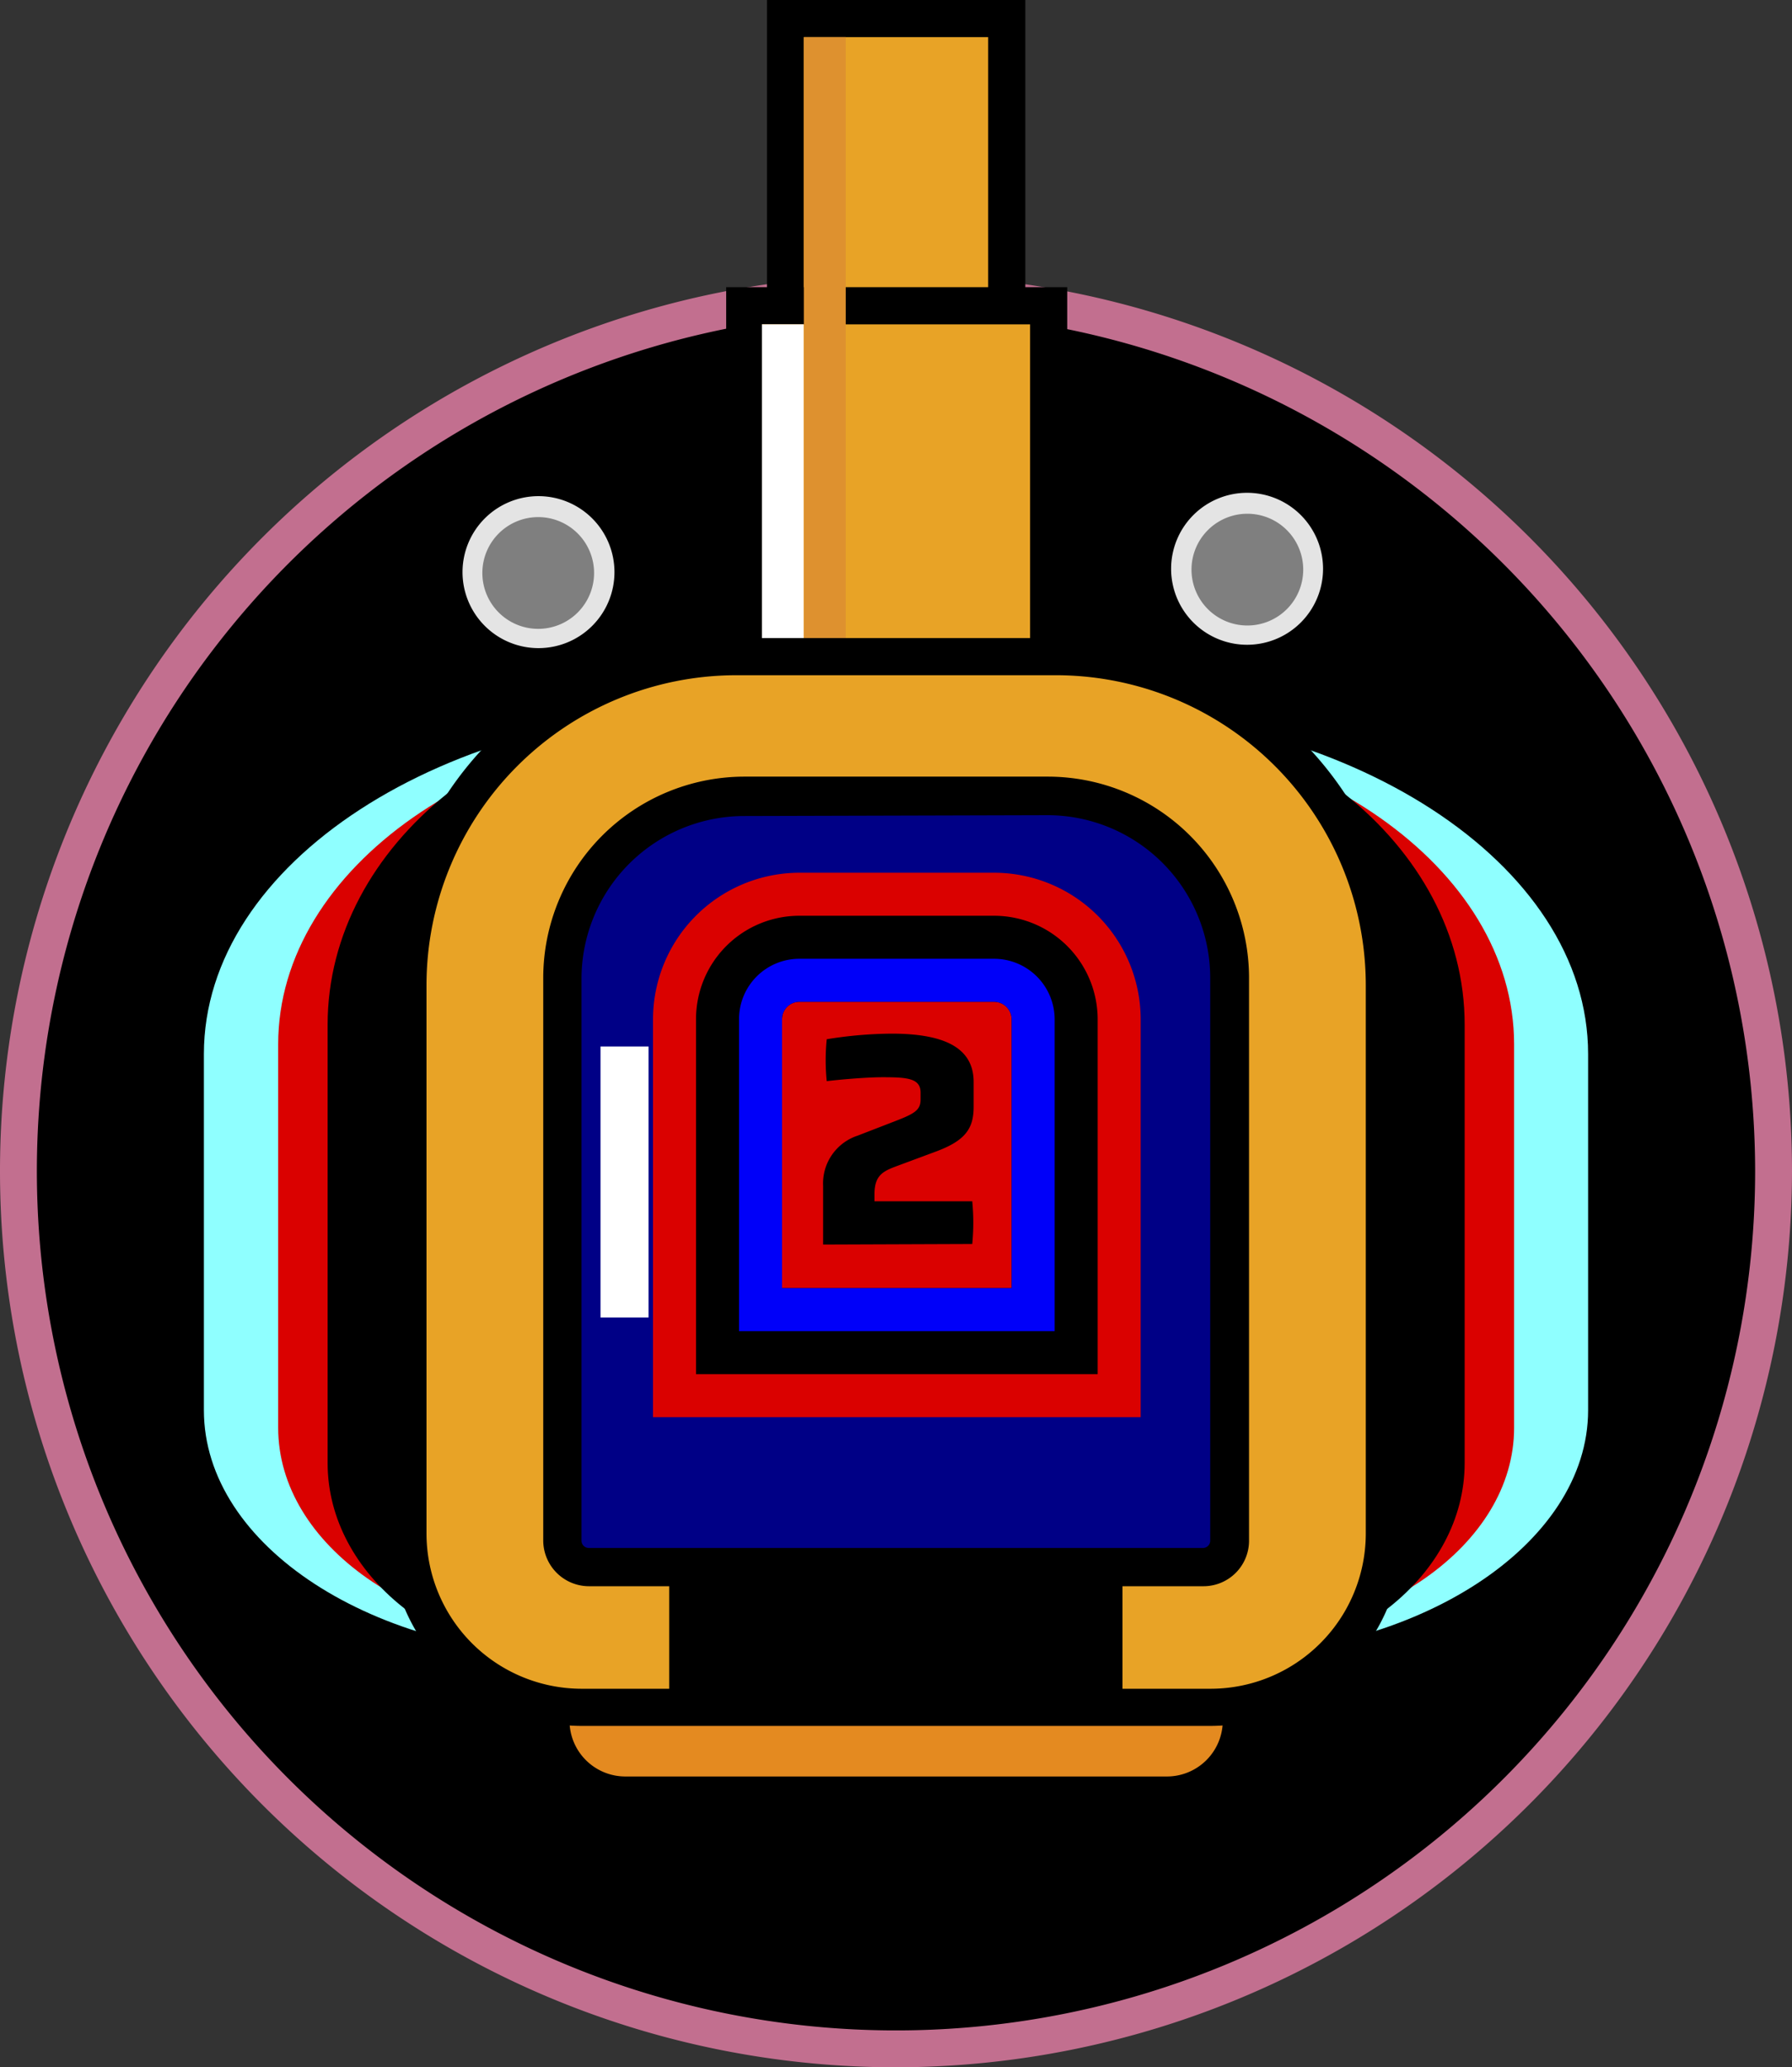 <svg xmlns="http://www.w3.org/2000/svg" viewBox="0 0 64.16 74"><rect x="0" y="0" width="64.16" height="74" fill="#333333" stroke="none"/><defs><style>.cls-1{isolation:isolate;}.cls-2{fill:#c26f8f;}.cls-3{fill:#7f7f7f;}.cls-4{fill:#e4e4e4;}.cls-5{fill:#e8a326;}.cls-6{fill:#fff;}.cls-7{mix-blend-mode:multiply;}.cls-8{fill:#de912f;}.cls-9{fill:#e48a20;}.cls-10{fill:#8fffff;}.cls-11{fill:#da0100;}.cls-12{fill:#000086;}.cls-13{fill:#0000f9;}</style></defs><title>tower-tier-2-shot-frame-3</title><g class="cls-1"><g id="Layer_2" data-name="Layer 2"><g id="Layer_1-2" data-name="Layer 1"><g id="tower-tier-2-shot-frame-3"><g id="foundation"><circle cx="32.08" cy="41.92" r="31.42"/><path class="cls-2" d="M32.08,74A32.08,32.08,0,1,1,64.16,41.92,32.12,32.12,0,0,1,32.08,74Zm0-62.84A30.76,30.76,0,1,0,62.84,41.92,30.79,30.79,0,0,0,32.08,11.16Z"/></g><g id="lights"><g id="left-light"><circle class="cls-3" cx="19.27" cy="20.48" r="2.34"/><path class="cls-4" d="M19.27,23.2A2.72,2.72,0,1,1,22,20.48,2.72,2.72,0,0,1,19.27,23.2Zm0-4.69a2,2,0,1,0,2,2A2,2,0,0,0,19.27,18.51Z"/></g><g id="right-light"><circle class="cls-3" cx="44.66" cy="20.37" r="2.34"/><path class="cls-4" d="M44.66,23.08a2.72,2.72,0,1,1,2.71-2.71A2.72,2.72,0,0,1,44.66,23.08Zm0-4.69a2,2,0,1,0,2,2A2,2,0,0,0,44.66,18.39Z"/></g></g><g id="tower"><g id="barrel"><rect class="cls-5" x="28.12" y="0.66" width="7.93" height="10.71"/><path d="M35.38,1.33v9.38h-6.6V1.33h6.6M36.71,0H27.46V12h9.25V0Z"/><rect class="cls-5" x="26.62" y="10.95" width="10.93" height="13.34"/><path d="M36.88,11.61v12h-9.6v-12h9.6m1.33-1.33H26V25H38.21V10.28Z"/><rect class="cls-6" x="27.28" y="11.61" width="1.5" height="11.28"/><g class="cls-7"><rect class="cls-6" x="29.23" y="1.77" width="0.62" height="20.68"/><polygon class="cls-8" points="30.28 1.33 28.78 1.33 28.78 22.89 30.28 22.89 30.28 1.33 30.28 1.33"/></g></g><g id="base"><path class="cls-9" d="M20.39,61.34H43.78a0,0,0,0,1,0,0v.25a2,2,0,0,1-2,2H22.39a2,2,0,0,1-2-2v-.25A0,0,0,0,1,20.39,61.34Z"/><path class="cls-10" d="M37.79,30.52c6.14,0,11.11,3.23,11.11,7.21V50.48c0,2-2.49,3.62-5.57,3.62H20.83c-3.07,0-5.56-1.62-5.56-3.62V37.73c0-4,5-7.21,11.1-7.21H37.79m0-5.18H26.37C15.86,25.34,7.3,30.9,7.3,37.73V50.48c0,4.85,6.07,8.8,13.53,8.8h22.5c7.46,0,13.53-4,13.53-8.8V37.73c0-6.83-8.55-12.39-19.07-12.39Z"/><path class="cls-11" d="M37.79,29.61c6.14,0,11.11,3.48,11.11,7.77V51.11c0,2.15-2.49,3.9-5.57,3.9H20.83c-3.07,0-5.56-1.75-5.56-3.9V37.38c0-4.29,5-7.77,11.1-7.77H37.79m0-3.72H26.37c-9,0-16.41,5.16-16.41,11.49V51.11c0,4.2,4.88,7.62,10.87,7.62h22.5c6,0,10.88-3.42,10.88-7.62V37.38c0-6.33-7.37-11.49-16.42-11.49Z"/><path d="M37.79,27.79c6.14,0,11.11,4,11.11,8.89V52.37c0,2.46-2.49,4.45-5.57,4.45H20.83c-3.07,0-5.56-2-5.56-4.45V36.68c0-4.91,5-8.89,11.1-8.89H37.79m0-2.83H26.37c-8.07,0-14.64,5.26-14.64,11.72V52.37c0,4,4.08,7.28,9.1,7.28h22.5c5,0,9.11-3.26,9.11-7.28V36.68C52.44,30.22,45.87,25,37.79,25Z"/><path class="cls-5" d="M20.83,61.11a6.24,6.24,0,0,1-6.23-6.22V35.27A11.78,11.78,0,0,1,26.37,23.5H37.79A11.78,11.78,0,0,1,49.56,35.27V54.89a6.23,6.23,0,0,1-6.23,6.22Z"/><path d="M37.79,24.17A11.1,11.1,0,0,1,48.9,35.27V54.89a5.56,5.56,0,0,1-5.57,5.56H20.83a5.56,5.56,0,0,1-5.56-5.56V35.27a11.1,11.1,0,0,1,11.1-11.1H37.79m0-1.33H26.37A12.45,12.45,0,0,0,13.94,35.27V54.89a6.9,6.9,0,0,0,6.89,6.89h22.5a6.9,6.9,0,0,0,6.89-6.89V35.27A12.44,12.44,0,0,0,37.79,22.84Z"/><path class="cls-12" d="M26.64,28.52H37.52A6.51,6.51,0,0,1,44,35V55.15a.94.94,0,0,1-.94.94h-22a.94.94,0,0,1-.94-.94V35a6.51,6.51,0,0,1,6.51-6.51Z"/><path d="M43.09,56.78h-22a1.64,1.64,0,0,1-1.64-1.63V35a7.21,7.21,0,0,1,7.2-7.2H37.52a7.21,7.21,0,0,1,7.2,7.2V55.15A1.63,1.63,0,0,1,43.09,56.78ZM26.64,29.21A5.83,5.83,0,0,0,20.82,35V55.15a.26.26,0,0,0,.26.26h22a.26.26,0,0,0,.25-.26V35a5.83,5.83,0,0,0-5.82-5.82Z"/><rect x="23.96" y="56.6" width="16.23" height="4.52"/><path class="cls-11" d="M25.64,48.42V36.48a2.93,2.93,0,0,1,2.93-2.93h7a2.94,2.94,0,0,1,2.94,2.93V48.42Z"/><path class="cls-11" d="M35.59,35.86a.63.63,0,0,1,.63.62v9.63H28V36.48a.62.62,0,0,1,.62-.62h7m0-4.62h-7a5.25,5.25,0,0,0-5.24,5.24V50.73H40.84V36.48a5.25,5.25,0,0,0-5.25-5.24Z"/><path d="M35.59,35.86a.63.63,0,0,1,.63.62v9.63H28V36.48a.62.62,0,0,1,.62-.62h7m0-3.08h-7a3.7,3.7,0,0,0-3.7,3.7V49.19H39.3V36.48a3.71,3.71,0,0,0-3.71-3.7Z"/><path class="cls-13" d="M35.59,35.86a.63.63,0,0,1,.63.62v9.63H28V36.48a.62.62,0,0,1,.62-.62h7m0-1.54h-7a2.16,2.16,0,0,0-2.16,2.16V47.65H37.76V36.48a2.17,2.17,0,0,0-2.17-2.16Z"/><rect class="cls-6" x="21.5" y="37.46" width="1.72" height="9.7"/></g></g><g id="tier"><path d="M29.47,44.55v-2.1a1.8,1.8,0,0,1,1.24-1.8l1.37-.53c.67-.26.88-.39.88-.76v-.25c0-.51-.47-.55-1.36-.55-.47,0-1.32.06-2,.14a7.52,7.52,0,0,1,0-1.5A15,15,0,0,1,31.92,37c1.81,0,2.94.46,2.94,1.73v.89c0,.78-.3,1.21-1.35,1.6l-1.4.52c-.48.18-.8.32-.8,1V43h3.5a7.82,7.82,0,0,1,0,1.53Z"/></g></g></g></g></g></svg>